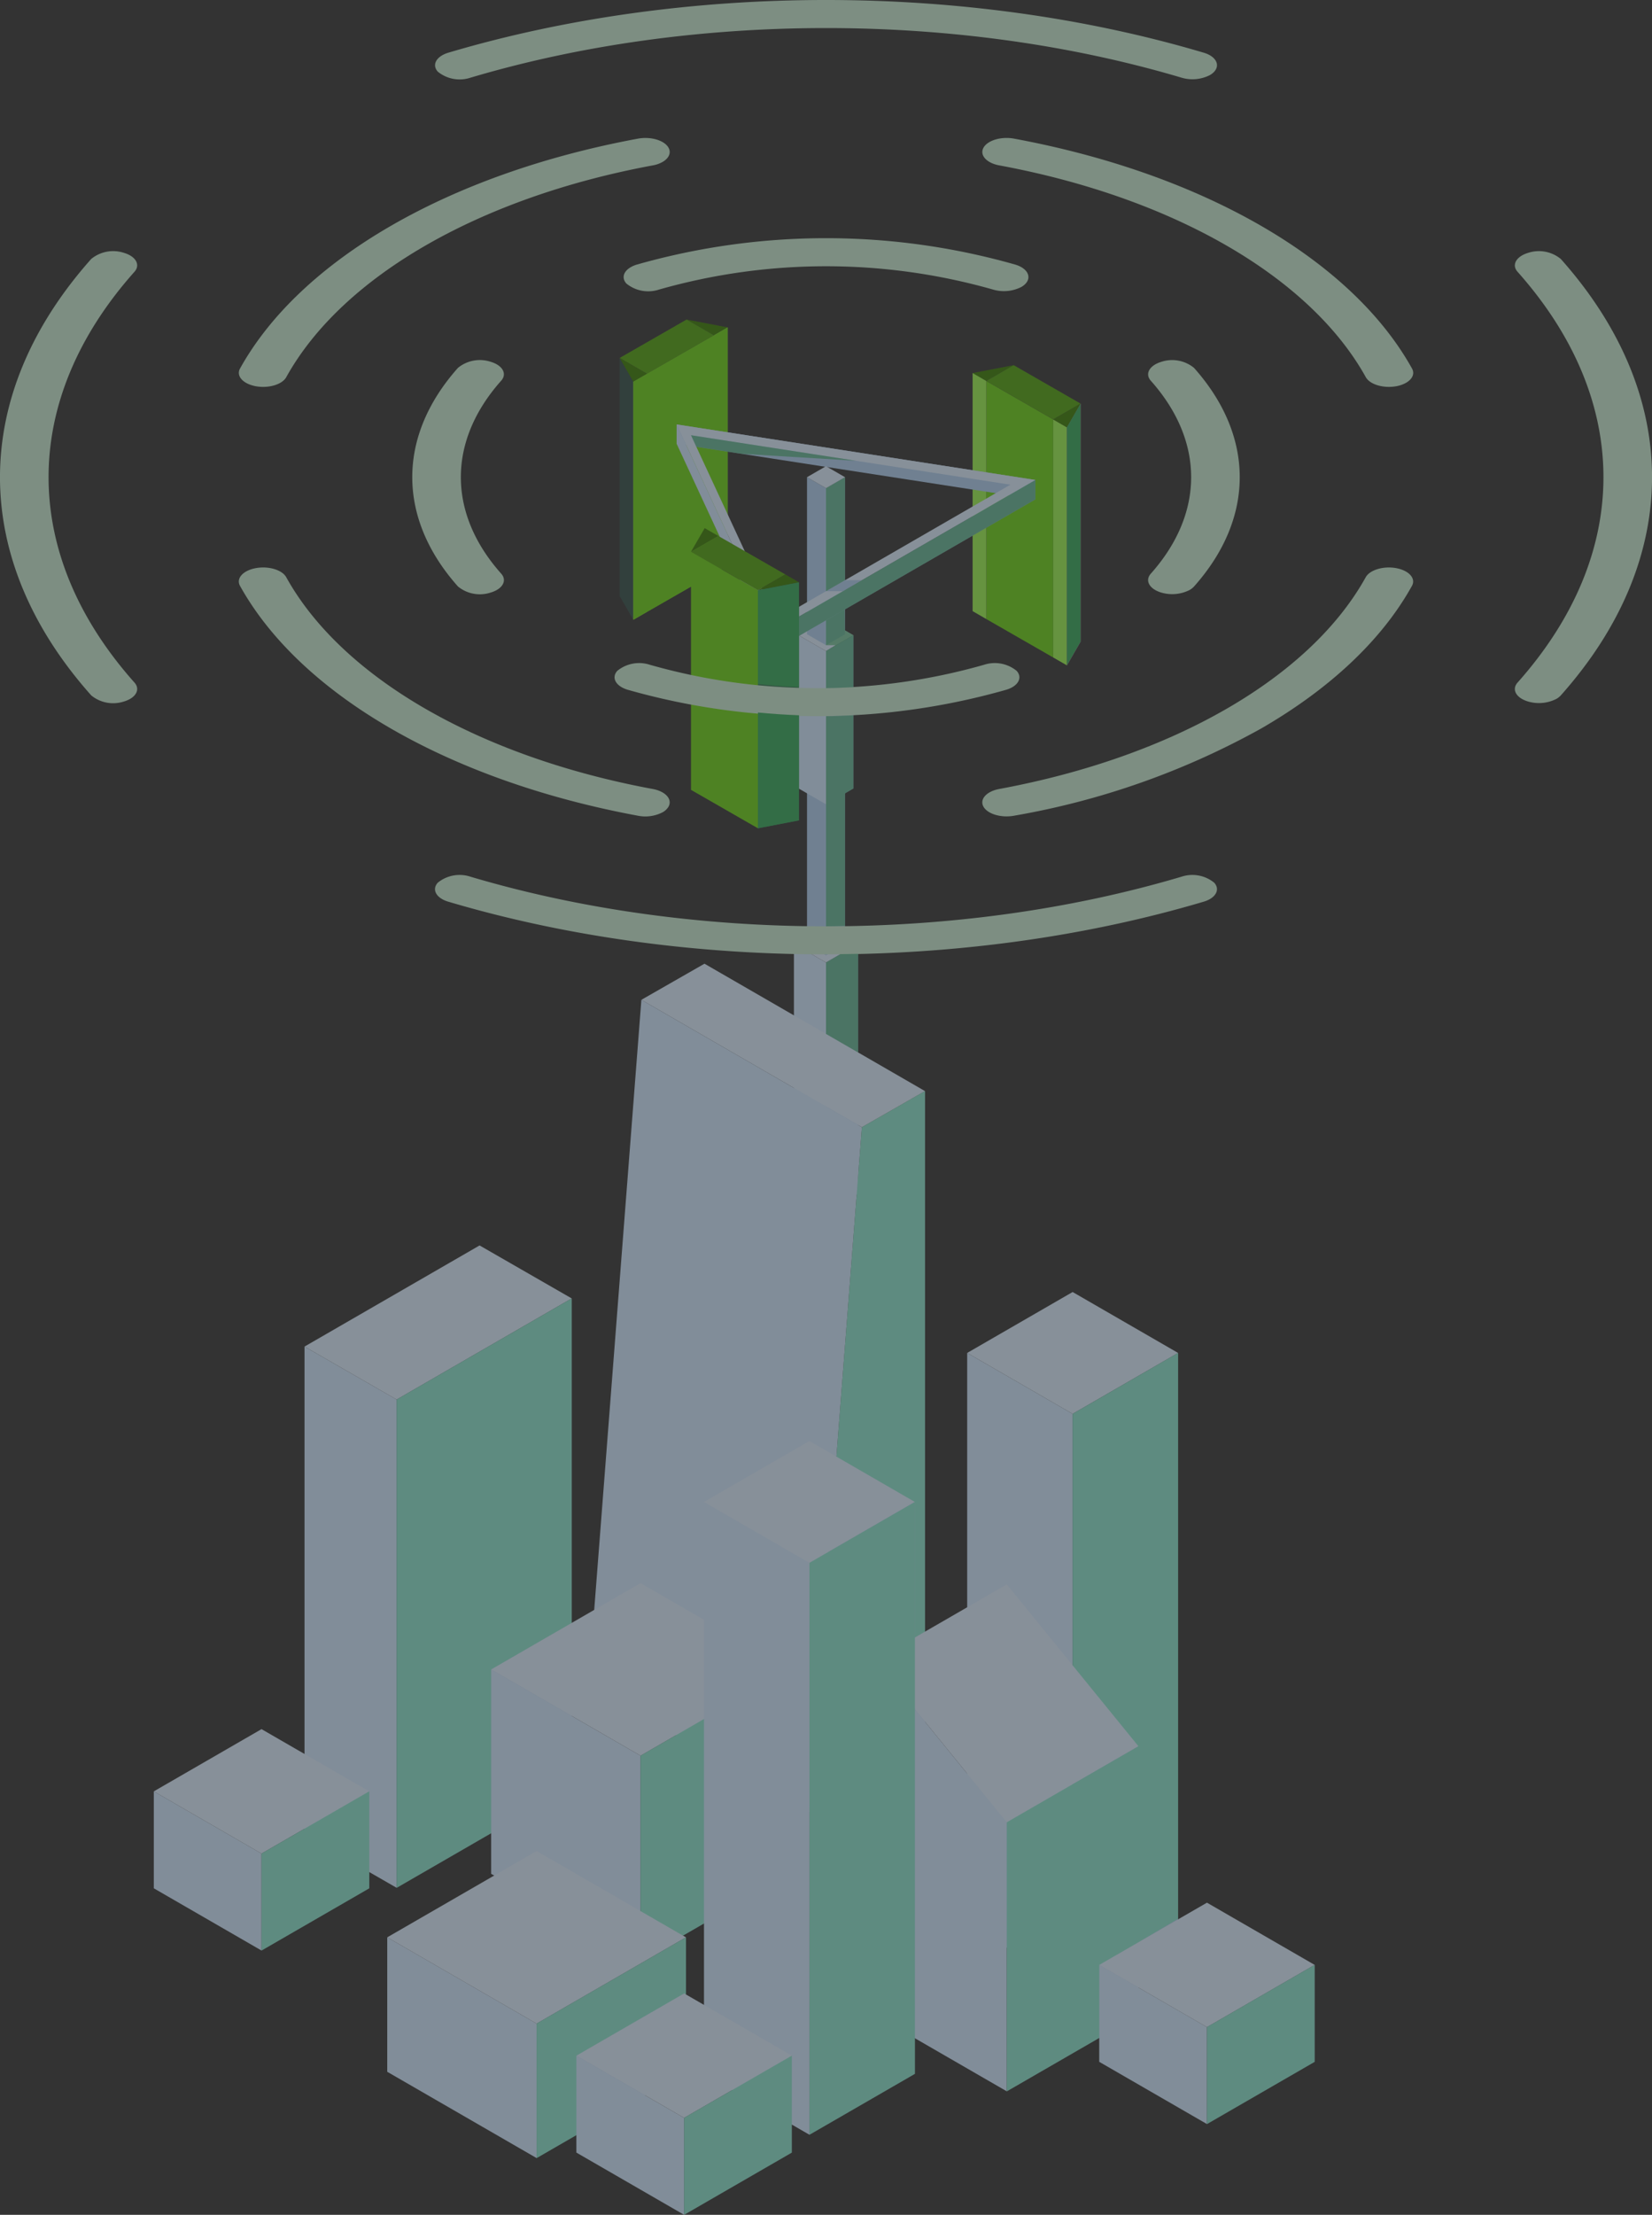 <svg xmlns="http://www.w3.org/2000/svg" width="216.351" height="289.886" viewBox="0 0 216.351 289.886">
  <rect x="0" y="0" width="216.351" height="289.886" fill="#333333" stroke="none"/>
  <g id="Group_27374" data-name="Group 27374" transform="translate(-858.75 -558.717)">
    <g id="Group_27372" data-name="Group 27372" transform="translate(858.75 558.717)" opacity="0.5">
      <g id="Group_27369" data-name="Group 27369">
        <g id="Group_27352" data-name="Group 27352" transform="translate(20.143 41.822)">
          <g id="Group_27330" data-name="Group 27330" transform="translate(61.009)">
            <g id="Group_27313" data-name="Group 27313" transform="translate(46.222 5.973)">
              <g id="Group_27312" data-name="Group 27312">
                <path id="Path_98798" data-name="Path 98798" d="M828.857,378.2l-3.586,2.069-1.793-1.036Z" transform="translate(-823.479 -378.198)" fill="#387c00"/>
                <g id="Group_27311" data-name="Group 27311" transform="translate(1.793)">
                  <g id="Group_27310" data-name="Group 27310">
                    <path id="Path_98799" data-name="Path 98799" d="M839.106,391.148v31.159l-8.767-5.031V386.117Z" transform="translate(-830.34 -384.047)" fill="#6ad114"/>
                    <path id="Path_98800" data-name="Path 98800" d="M842.692,383.226l-3.585,2.07-8.767-5.031,3.585-2.07Z" transform="translate(-830.34 -378.195)" fill="#50a10c"/>
                    <path id="Path_98801" data-name="Path 98801" d="M870.753,400.554v31.159l1.793-3.105V397.449Z" transform="translate(-860.194 -392.418)" fill="#ed76cd"/>
                  </g>
                </g>
                <path id="Path_98802" data-name="Path 98802" d="M863.892,405.372v31.159l1.793,1.035V406.407Z" transform="translate(-853.332 -398.271)" fill="#99f34d"/>
                <path id="Path_98803" data-name="Path 98803" d="M865.685,400.554l-1.793-1.035,3.585-2.07Z" transform="translate(-853.332 -392.418)" fill="#387c00"/>
              </g>
              <path id="Path_98804" data-name="Path 98804" d="M823.479,382.153l1.793,1.036v31.159l-1.793-1.036Z" transform="translate(-823.479 -381.119)" fill="#99f34d"/>
            </g>
            <g id="Group_27317" data-name="Group 27317">
              <g id="Group_27316" data-name="Group 27316">
                <path id="Path_98805" data-name="Path 98805" d="M680.127,355.339l3.586,2.069,1.793-1.036Z" transform="translate(-671.361 -355.338)" fill="#387c00"/>
                <g id="Group_27315" data-name="Group 27315">
                  <g id="Group_27314" data-name="Group 27314">
                    <path id="Path_98806" data-name="Path 98806" d="M660.3,368.288v31.159l8.767-5.031V363.257Z" transform="translate(-656.713 -361.187)" fill="#6ad114"/>
                    <path id="Path_98807" data-name="Path 98807" d="M646.577,360.365l3.585,2.07,8.767-5.031-3.585-2.07Z" transform="translate(-646.577 -355.334)" fill="#50a10c"/>
                    <path id="Path_98808" data-name="Path 98808" d="M648.369,377.694v31.159l-1.793-3.105V374.589Z" transform="translate(-646.577 -369.558)" fill="#314d48"/>
                  </g>
                </g>
                <path id="Path_98809" data-name="Path 98809" d="M655.23,382.512v31.159l-1.793,1.035V383.547Z" transform="translate(-651.645 -375.411)" fill="#99f34d"/>
                <path id="Path_98810" data-name="Path 98810" d="M648.369,377.694l1.793-1.035-3.585-2.07Z" transform="translate(-646.577 -369.558)" fill="#387c00"/>
              </g>
              <path id="Path_98811" data-name="Path 98811" d="M695.643,359.292l-1.793,1.036v31.159l1.793-1.036Z" transform="translate(-681.499 -358.258)" fill="#99f34d"/>
              <path id="Path_98812" data-name="Path 98812" d="M664,360.328l-8.767,5.031-1.793,1.035v31.159l1.793-1.035L664,391.487h0l1.793-1.036V359.292Z" transform="translate(-651.645 -358.258)" fill="#6ad114" style="mix-blend-mode: multiply;isolation: isolate"/>
            </g>
            <g id="Group_27319" data-name="Group 27319" transform="translate(22.819 79.302)">
              <g id="Group_27318" data-name="Group 27318">
                <path id="Path_98813" data-name="Path 98813" d="M738.114,670.555v32.7l-4.2-2.427v-32.7Z" transform="translate(-733.909 -665.701)" fill="#d0e7ff"/>
                <path id="Path_98814" data-name="Path 98814" d="M742.318,661.265l-4.2,2.427-4.2-2.427,4.2-2.427Z" transform="translate(-733.909 -658.838)" fill="#dcedff"/>
                <path id="Path_98815" data-name="Path 98815" d="M750,670.555v32.7l4.2-2.427v-32.7Z" transform="translate(-745.796 -665.701)" fill="#adcef0"/>
              </g>
            </g>
            <g id="Group_27321" data-name="Group 27321" transform="translate(24.537 61.23)">
              <g id="Group_27320" data-name="Group 27320">
                <path id="Path_98816" data-name="Path 98816" d="M742.97,591.111v20.551l-2.486-1.436V589.675Z" transform="translate(-740.484 -589.675)" fill="#adcef0"/>
                <path id="Path_98817" data-name="Path 98817" d="M750,591.111v20.551l2.486-1.436V589.675Z" transform="translate(-747.513 -589.675)" fill="#adcef0"/>
              </g>
            </g>
            <g id="Group_27323" data-name="Group 27323" transform="translate(23.438 39.254)">
              <g id="Group_27322" data-name="Group 27322">
                <path id="Path_98818" data-name="Path 98818" d="M739.863,515.56v20.056l-3.585-2.07V513.49Z" transform="translate(-736.278 -511.42)" fill="#d0e7ff"/>
                <path id="Path_98819" data-name="Path 98819" d="M743.449,507.638l-3.585,2.07-3.585-2.07,3.585-2.07Z" transform="translate(-736.278 -505.568)" fill="#dcedff"/>
                <path id="Path_98820" data-name="Path 98820" d="M750,515.56v20.056l3.585-2.07V513.49Z" transform="translate(-746.415 -511.42)" fill="#adcef0"/>
              </g>
            </g>
            <g id="Group_27325" data-name="Group 27325" transform="translate(24.537 20.635)">
              <g id="Group_27324" data-name="Group 27324">
                <path id="Path_98821" data-name="Path 98821" d="M742.97,435.744V456.3l-2.486-1.436V434.308Z" transform="translate(-740.484 -434.308)" fill="#adcef0"/>
                <path id="Path_98822" data-name="Path 98822" d="M750,435.744V456.3l2.486-1.436V434.308Z" transform="translate(-747.513 -434.308)" fill="#adcef0"/>
              </g>
            </g>
            <g id="Group_27326" data-name="Group 27326" transform="translate(7.462 13.73)">
              <path id="Path_98823" data-name="Path 98823" d="M722.131,415.151v2.531l-46.995-7.27v-2.531Z" transform="translate(-675.137 -407.881)" fill="#adcef0"/>
              <path id="Path_98824" data-name="Path 98824" d="M675.137,407.881l12.592,27.133,34.4-19.863Zm1.88,1.414,41.829,6.472-30.621,17.679Z" transform="translate(-675.137 -407.881)" fill="#dcedff"/>
              <path id="Path_98825" data-name="Path 98825" d="M675.137,407.881v2.531l12.592,27.133v-2.531Z" transform="translate(-675.137 -407.881)" fill="#d0e7ff"/>
              <path id="Path_98826" data-name="Path 98826" d="M757.731,435.705v2.531l-34.4,19.863v-2.531Z" transform="translate(-710.736 -428.435)" fill="#adcef0"/>
            </g>
            <g id="Group_27329" data-name="Group 27329" transform="translate(9.342 27.296)">
              <path id="Path_98827" data-name="Path 98827" d="M685.918,460.838l-3.586,2.069,1.793-3.1Z" transform="translate(-682.332 -459.803)" fill="#387c00"/>
              <g id="Group_27328" data-name="Group 27328" transform="translate(0 1.034)">
                <g id="Group_27327" data-name="Group 27327">
                  <path id="Path_98828" data-name="Path 98828" d="M691.1,476.713v31.159l-8.767-5.031V471.682Z" transform="translate(-682.332 -469.612)" fill="#6ad114"/>
                  <path id="Path_98829" data-name="Path 98829" d="M694.684,468.79l-3.585,2.07-8.767-5.031,3.585-2.07Z" transform="translate(-682.332 -463.759)" fill="#50a10c"/>
                </g>
              </g>
              <path id="Path_98830" data-name="Path 98830" d="M715.885,488.011v31.159l5.378-1.035V486.976Z" transform="translate(-707.118 -479.876)" fill="#347552"/>
              <path id="Path_98831" data-name="Path 98831" d="M721.263,484.049l-5.378,1.035,3.585-2.07Z" transform="translate(-707.118 -476.95)" fill="#387c00"/>
            </g>
          </g>
          <g id="Group_27351" data-name="Group 27351" transform="translate(0 84.312)">
            <g id="Group_27332" data-name="Group 27332" transform="translate(106.522 42.972)">
              <g id="Group_27331" data-name="Group 27331">
                <path id="Path_98832" data-name="Path 98832" d="M834.575,880.963v74.852l-13.81-7.973V872.99Z" transform="translate(-820.765 -865.016)" fill="#d0e7ff"/>
                <path id="Path_98833" data-name="Path 98833" d="M848.385,850.447l-13.81,7.973-13.81-7.973,13.81-7.973Z" transform="translate(-820.765 -842.474)" fill="#dcedff"/>
                <path id="Path_98834" data-name="Path 98834" d="M873.618,880.963v74.852l13.81-7.973V872.99Z" transform="translate(-859.808 -865.016)" fill="#adcef0"/>
              </g>
            </g>
            <g id="Group_27334" data-name="Group 27334" transform="translate(19.738 36.875)">
              <g id="Group_27333" data-name="Group 27333">
                <path id="Path_98835" data-name="Path 98835" d="M500.687,876.733v63.906l-12.065-6.934V869.8Z" transform="translate(-488.622 -856.562)" fill="#d0e7ff"/>
                <path id="Path_98836" data-name="Path 98836" d="M523.613,826.075l-22.926,13.237-12.065-6.935,22.926-13.236Z" transform="translate(-488.622 -819.14)" fill="#dcedff"/>
                <path id="Path_98837" data-name="Path 98837" d="M534.8,858.916v63.906l22.926-13.236V845.68Z" transform="translate(-522.732 -838.745)" fill="#adcef0"/>
              </g>
            </g>
            <g id="Group_27336" data-name="Group 27336" transform="translate(56.92)">
              <g id="Group_27335" data-name="Group 27335">
                <path id="Path_98838" data-name="Path 98838" d="M748.389,746.557l-6.934,89.634,15.2-8.736V741.828Z" transform="translate(-712.575 -725.154)" fill="#adcef0"/>
                <path id="Path_98839" data-name="Path 98839" d="M657.464,682.741l28.88,16.674,8.264-4.728-28.88-16.674Z" transform="translate(-650.53 -678.013)" fill="#dcedff"/>
                <path id="Path_98840" data-name="Path 98840" d="M666.74,712.783l-6.934,89.634-28.88-16.674,6.934-89.634Z" transform="translate(-630.926 -691.381)" fill="#d0e7ff"/>
              </g>
            </g>
            <g id="Group_27338" data-name="Group 27338" transform="translate(44.181 81.074)">
              <g id="Group_27337" data-name="Group 27337">
                <path id="Path_98841" data-name="Path 98841" d="M601.735,1042.82v26.756l-19.562-11.295v-26.755Z" transform="translate(-582.173 -1020.231)" fill="#d0e7ff"/>
                <path id="Path_98842" data-name="Path 98842" d="M621.3,999.593l-19.562,11.295-19.562-11.295L601.735,988.3Z" transform="translate(-582.173 -988.299)" fill="#dcedff"/>
                <path id="Path_98843" data-name="Path 98843" d="M657.042,1042.82v26.756l19.562-11.295v-26.755Z" transform="translate(-637.48 -1020.231)" fill="#adcef0"/>
              </g>
            </g>
            <g id="Group_27340" data-name="Group 27340" transform="translate(30.571 116.138)">
              <g id="Group_27339" data-name="Group 27339">
                <path id="Path_98844" data-name="Path 98844" d="M549.646,1177.021v17.6l-19.562-11.295v-17.6Z" transform="translate(-530.083 -1154.432)" fill="#d0e7ff"/>
                <path id="Path_98845" data-name="Path 98845" d="M569.208,1133.794l-19.562,11.295-19.562-11.295,19.562-11.295Z" transform="translate(-530.083 -1122.499)" fill="#dcedff"/>
                <path id="Path_98846" data-name="Path 98846" d="M604.953,1177.021v17.6l19.562-11.295v-17.6Z" transform="translate(-585.39 -1154.432)" fill="#adcef0"/>
              </g>
            </g>
            <g id="Group_27342" data-name="Group 27342" transform="translate(94.466 81.238)">
              <g id="Group_27341" data-name="Group 27341">
                <path id="Path_98847" data-name="Path 98847" d="M791.866,1048.219v35.21l-17.244-9.956v-46.44Z" transform="translate(-774.621 -1017.077)" fill="#d0e7ff"/>
                <path id="Path_98848" data-name="Path 98848" d="M809.11,1010.114l-17.244,9.956-17.244-21.186,17.244-9.956Z" transform="translate(-774.621 -988.928)" fill="#dcedff"/>
                <path id="Path_98849" data-name="Path 98849" d="M840.62,1079.969v35.21l17.244-9.956v-35.21Z" transform="translate(-823.375 -1048.826)" fill="#adcef0"/>
              </g>
            </g>
            <g id="Group_27344" data-name="Group 27344" transform="translate(72.054 62.475)">
              <g id="Group_27343" data-name="Group 27343">
                <path id="Path_98850" data-name="Path 98850" d="M702.657,955.607v74.852l-13.81-7.973V947.634Z" transform="translate(-688.847 -939.66)" fill="#d0e7ff"/>
                <path id="Path_98851" data-name="Path 98851" d="M716.467,925.091l-13.81,7.973-13.81-7.973,13.81-7.973Z" transform="translate(-688.847 -917.118)" fill="#dcedff"/>
                <path id="Path_98852" data-name="Path 98852" d="M741.7,955.607v74.852l13.81-7.973V947.634Z" transform="translate(-727.89 -939.66)" fill="#adcef0"/>
              </g>
            </g>
            <g id="Group_27346" data-name="Group 27346" transform="translate(123.817 122.897)">
              <g id="Group_27345" data-name="Group 27345">
                <path id="Path_98853" data-name="Path 98853" d="M901.063,1187.68v12.688l-14.107-8.145v-12.688Z" transform="translate(-886.957 -1171.391)" fill="#d0e7ff"/>
                <path id="Path_98854" data-name="Path 98854" d="M915.17,1156.509l-14.106,8.145-14.107-8.145,14.107-8.145Z" transform="translate(-886.957 -1148.364)" fill="#dcedff"/>
                <path id="Path_98855" data-name="Path 98855" d="M940.945,1187.68v12.688l14.106-8.145v-12.688Z" transform="translate(-926.839 -1171.391)" fill="#adcef0"/>
              </g>
            </g>
            <g id="Group_27348" data-name="Group 27348" transform="translate(55.341 134.775)">
              <g id="Group_27347" data-name="Group 27347">
                <path id="Path_98856" data-name="Path 98856" d="M638.991,1233.141v12.688l-14.107-8.145V1225Z" transform="translate(-624.884 -1216.852)" fill="#d0e7ff"/>
                <path id="Path_98857" data-name="Path 98857" d="M653.1,1201.97l-14.107,8.144-14.107-8.144,14.107-8.145Z" transform="translate(-624.884 -1193.826)" fill="#dcedff"/>
                <path id="Path_98858" data-name="Path 98858" d="M678.873,1233.141v12.688l14.106-8.145V1225Z" transform="translate(-664.766 -1216.852)" fill="#adcef0"/>
              </g>
            </g>
            <g id="Group_27350" data-name="Group 27350" transform="translate(0 100.185)">
              <g id="Group_27349" data-name="Group 27349">
                <path id="Path_98859" data-name="Path 98859" d="M427.188,1100.758v12.688l-14.106-8.145v-12.688Z" transform="translate(-413.082 -1084.469)" fill="#d0e7ff"/>
                <path id="Path_98860" data-name="Path 98860" d="M441.295,1069.587l-14.107,8.145-14.106-8.145,14.106-8.145Z" transform="translate(-413.082 -1061.443)" fill="#dcedff"/>
                <path id="Path_98861" data-name="Path 98861" d="M467.07,1100.758v12.688l14.107-8.145v-12.688Z" transform="translate(-452.963 -1084.469)" fill="#adcef0"/>
              </g>
            </g>
          </g>
        </g>
        <g id="Group_27368" data-name="Group 27368" style="mix-blend-mode: multiply;isolation: isolate">
          <g id="Group_27357" data-name="Group 27357">
            <g id="Group_27353" data-name="Group 27353" transform="translate(56.973)">
              <path id="Path_98862" data-name="Path 98862" d="M655.509,205.106a5.037,5.037,0,0,1-3.7.335c-29.153-8.66-63.969-8.661-93.129,0a4.524,4.524,0,0,1-4.285-.794c-.8-.9-.187-2,1.376-2.474,30.981-9.2,67.973-9.2,98.947,0,1.564.464,2.177,1.572,1.375,2.474A2.376,2.376,0,0,1,655.509,205.106Z" transform="translate(-554.039 -195.273)" fill="#c7ead2"/>
            </g>
            <g id="Group_27354" data-name="Group 27354" transform="translate(0 32.894)">
              <path id="Path_98863" data-name="Path 98863" d="M353.021,379.751a3.723,3.723,0,0,1-.795.334,4.522,4.522,0,0,1-4.286-.794c-15.937-17.884-15.935-39.241,0-57.129a4.532,4.532,0,0,1,4.285-.794c1.564.464,2.177,1.572,1.375,2.474-15,16.836-15,36.937,0,53.769C354.249,378.339,353.974,379.2,353.021,379.751Z" transform="translate(-335.989 -321.166)" fill="#c7ead2"/>
            </g>
            <g id="Group_27355" data-name="Group 27355" transform="translate(56.976 114.542)">
              <path id="Path_98864" data-name="Path 98864" d="M655.517,636.785a3.759,3.759,0,0,1-.8.335c-30.981,9.2-67.972,9.2-98.947,0-1.565-.464-2.178-1.572-1.374-2.475a4.526,4.526,0,0,1,4.284-.793c29.153,8.66,63.969,8.661,93.129,0a4.523,4.523,0,0,1,4.285.794C656.745,635.373,656.468,636.235,655.517,636.785Z" transform="translate(-554.047 -633.648)" fill="#c7ead2"/>
            </g>
            <g id="Group_27356" data-name="Group 27356" transform="translate(198.387 32.895)">
              <path id="Path_98865" data-name="Path 98865" d="M1100.69,379.756a5.037,5.037,0,0,1-3.7.335c-1.565-.464-2.177-1.572-1.376-2.474,15-16.836,15-36.937,0-53.769-.8-.9-.187-2,1.376-2.474a4.523,4.523,0,0,1,4.285.794c15.937,17.884,15.935,39.241,0,57.129A2.369,2.369,0,0,1,1100.69,379.756Z" transform="translate(-1095.258 -321.171)" fill="#c7ead2"/>
            </g>
          </g>
          <g id="Group_27362" data-name="Group 27362" transform="translate(31.277 18.058)">
            <g id="Group_27358" data-name="Group 27358" transform="translate(97.369)">
              <path id="Path_98866" data-name="Path 98866" d="M883.837,296.427a4.019,4.019,0,0,1-1.274.449c-1.674.309-3.465-.222-4-1.188-7.3-13.142-25.247-23.5-48.008-27.718-1.672-.311-2.592-1.345-2.057-2.312s2.331-1.5,4-1.187c24.711,4.577,44.194,15.826,52.121,30.093C885,295.243,884.655,295.955,883.837,296.427Z" transform="translate(-828.342 -264.384)" fill="#c7ead2"/>
            </g>
            <g id="Group_27359" data-name="Group 27359" transform="translate(0.001 0.001)">
              <path id="Path_98867" data-name="Path 98867" d="M511.19,267.525a4.009,4.009,0,0,1-1.275.449c-22.764,4.212-40.711,14.574-48.006,27.717-.527.962-2.327,1.5-4,1.188s-2.593-1.345-2.057-2.312c7.923-14.267,27.409-25.517,52.119-30.092,1.674-.309,3.467.223,4,1.188C512.348,266.341,512.007,267.053,511.19,267.525Z" transform="translate(-455.697 -264.387)" fill="#c7ead2"/>
            </g>
            <g id="Group_27360" data-name="Group 27360" transform="translate(0 56.217)">
              <path id="Path_98868" data-name="Path 98868" d="M511.19,511.581a4.952,4.952,0,0,1-3.225.452c-24.71-4.577-44.194-15.826-52.122-30.093-.534-.968.387-2,2.057-2.312s3.465.222,4,1.188c7.3,13.142,25.247,23.5,48.008,27.718,1.672.311,2.593,1.345,2.057,2.312A2.022,2.022,0,0,1,511.19,511.581Z" transform="translate(-455.691 -479.54)" fill="#c7ead2"/>
            </g>
            <g id="Group_27361" data-name="Group 27361" transform="translate(97.371 56.218)">
              <path id="Path_98869" data-name="Path 98869" d="M864.86,500.623A102.416,102.416,0,0,1,832.5,512.034c-1.674.309-3.467-.223-4-1.187s.393-2,2.057-2.311c22.764-4.212,40.711-14.574,48.006-27.717.534-.96,2.331-1.5,4-1.188s2.593,1.345,2.057,2.312C880.662,489.076,873.811,495.454,864.86,500.623Z" transform="translate(-828.351 -479.544)" fill="#c7ead2"/>
            </g>
          </g>
          <g id="Group_27367" data-name="Group 27367" transform="translate(53.997 31.176)">
            <g id="Group_27363" data-name="Group 27363" transform="translate(27.672)">
              <path id="Path_98870" data-name="Path 98870" d="M700.631,320.977a5.036,5.036,0,0,1-3.7.335,79.92,79.92,0,0,0-43.739,0,4.522,4.522,0,0,1-4.285-.794c-.8-.9-.189-2,1.375-2.474a90.566,90.566,0,0,1,49.557,0c1.564.464,2.177,1.572,1.375,2.474A2.371,2.371,0,0,1,700.631,320.977Z" transform="translate(-648.55 -314.589)" fill="#c7ead2"/>
            </g>
            <g id="Group_27364" data-name="Group 27364" transform="translate(0 15.976)">
              <path id="Path_98871" data-name="Path 98871" d="M553.711,405.8a3.731,3.731,0,0,1-.8.335,4.523,4.523,0,0,1-4.285-.794c-7.98-8.959-7.98-19.653,0-28.613a4.524,4.524,0,0,1,4.285-.794c1.564.464,2.177,1.572,1.375,2.474-7.044,7.906-7.044,17.347,0,25.253C554.939,404.39,554.662,405.253,553.711,405.8Z" transform="translate(-542.646 -375.732)" fill="#c7ead2"/>
            </g>
            <g id="Group_27365" data-name="Group 27365" transform="translate(26.493 55.635)">
              <path id="Path_98872" data-name="Path 98872" d="M700.639,530.652a3.744,3.744,0,0,1-.8.335,90.566,90.566,0,0,1-49.557,0c-1.564-.464-2.178-1.572-1.375-2.474a4.53,4.53,0,0,1,4.285-.794,79.92,79.92,0,0,0,43.739,0,4.523,4.523,0,0,1,4.285.794C701.867,529.24,701.591,530.1,700.639,530.652Z" transform="translate(-648.559 -527.516)" fill="#c7ead2"/>
            </g>
            <g id="Group_27366" data-name="Group 27366" transform="translate(96.36 15.978)">
              <path id="Path_98873" data-name="Path 98873" d="M916.869,405.809a5.036,5.036,0,0,1-3.7.335c-1.564-.464-2.177-1.572-1.375-2.474,7.044-7.906,7.044-17.347,0-25.253-.8-.9-.185-2,1.375-2.474a4.522,4.522,0,0,1,4.285.794c7.98,8.959,7.98,19.654,0,28.612A2.36,2.36,0,0,1,916.869,405.809Z" transform="translate(-911.437 -375.739)" fill="#c7ead2"/>
            </g>
          </g>
        </g>
      </g>
      <path id="Path_98874" data-name="Path 98874" d="M752.486,485.929,750,487.364h2.219l2.487-1.435Z" transform="translate(-641.824 -409.984)" fill="#adcef0"/>
      <g id="Group_27370" data-name="Group 27370" transform="translate(108.176 79.78)" opacity="0.6" style="mix-blend-mode: multiply;isolation: isolate">
        <path id="Path_98875" data-name="Path 98875" d="M750,510.893c1.2,0,2.39-.07,3.584-.122v-6.8l-1.1-.634-.04-2.732L750,502.02v3.252h1.243l-1.243.772Z" transform="translate(-750 -500.608)" fill="#34a759" style="mix-blend-mode: multiply;isolation: isolate"/>
        <path id="Path_98876" data-name="Path 98876" d="M752.486,581.145V563.783l1.1-.634v-9.585c-1.2.045-2.387.122-3.584.122v27.5C750.829,581.187,751.657,581.156,752.486,581.145Z" transform="translate(-750 -539.727)" fill="#34a759" style="mix-blend-mode: multiply;isolation: isolate"/>
      </g>
      <path id="Path_98877" data-name="Path 98877" d="M752.486,434.308,750,435.744v13.488l2.486-1.435Z" transform="translate(-641.824 -371.851)" fill="#34a759" opacity="0.6" style="mix-blend-mode: multiply;isolation: isolate"/>
      <path id="Path_98878" data-name="Path 98878" d="M736.467,453.586v2.531l30.97-17.881v-2.531Z" transform="translate(-631.828 -372.883)" fill="#34a759" opacity="0.6" style="mix-blend-mode: multiply;isolation: isolate"/>
      <path id="Path_98879" data-name="Path 98879" d="M703.949,416.637l-14.99-.911-5.923-.916-.7-1.517Z" transform="translate(-591.837 -356.327)" fill="#34a759" opacity="0.6" style="mix-blend-mode: multiply;isolation: isolate"/>
      <path id="Path_98880" data-name="Path 98880" d="M745.457,430.249l-2.487,1.436-2.486-1.436,2.486-1.436Z" transform="translate(-634.795 -367.793)" fill="#dcedff"/>
      <g id="Group_27371" data-name="Group 27371" transform="translate(99.262 76.218)" style="mix-blend-mode: multiply;isolation: isolate">
        <path id="Path_98881" data-name="Path 98881" d="M721.263,500.7V486.976l-5.378,1.035v12.282Q718.56,500.585,721.263,500.7Z" transform="translate(-715.885 -486.976)" fill="#34a759" style="mix-blend-mode: multiply;isolation: isolate"/>
        <path id="Path_98882" data-name="Path 98882" d="M715.885,552.2v15.151l5.378-1.035V552.558Q718.559,552.456,715.885,552.2Z" transform="translate(-715.885 -535.158)" fill="#34a759" style="mix-blend-mode: multiply;isolation: isolate"/>
      </g>
      <path id="Path_98883" data-name="Path 98883" d="M870.753,400.554v31.159l1.793-3.105V397.449Z" transform="translate(-731.026 -344.623)" fill="#34a759" style="mix-blend-mode: multiply;isolation: isolate"/>
      <path id="Path_98884" data-name="Path 98884" d="M751.9,673.11l-1.9,1.1v9.344l4.2,2.427V673.071Q753.051,673.1,751.9,673.11Z" transform="translate(-641.823 -548.229)" fill="#34a759" opacity="0.6" style="mix-blend-mode: multiply;isolation: isolate"/>
    </g>
    <g id="Group_27373" data-name="Group 27373" transform="translate(893 701.525)" opacity="0.5" style="mix-blend-mode: multiply;isolation: isolate">
      <path id="Path_98885" data-name="Path 98885" d="M849.241,880.963v32.913l8.622,10.593-17.244,9.956v35.21l12.107-6.99v-9.559l5.137-2.966,5.188-3.068V872.99Z" transform="translate(-743.016 -838.719)" fill="rgba(52,167,89,0.6)" style="mix-blend-mode: multiply;isolation: isolate"/>
      <path id="Path_98886" data-name="Path 98886" d="M940.945,1187.68v12.688l14.106-8.145v-12.688Z" transform="translate(-817.128 -1065.168)" fill="rgba(52,167,89,0.6)" style="mix-blend-mode: multiply;isolation: isolate"/>
      <path id="Path_98887" data-name="Path 98887" d="M741.7,955.607v74.852l13.81-7.973V947.634Z" transform="translate(-669.943 -893.859)" fill="rgba(52,167,89,0.6)" style="mix-blend-mode: multiply;isolation: isolate"/>
      <path id="Path_98888" data-name="Path 98888" d="M678.873,1233.141v12.688l14.106-8.145V1225Z" transform="translate(-623.531 -1098.751)" fill="rgba(52,167,89,0.6)" style="mix-blend-mode: multiply;isolation: isolate"/>
      <path id="Path_98889" data-name="Path 98889" d="M610.161,1181.213l14.106-8.144.248.143v-7.485l-19.562,11.295v17.6l5.208-3.007Z" transform="translate(-568.926 -1054.967)" fill="rgba(52,167,89,0.6)" style="mix-blend-mode: multiply;isolation: isolate"/>
      <path id="Path_98890" data-name="Path 98890" d="M662.6,1084.732l2.749-1.587v-26.756l-8.31,4.8v20.334Z" transform="translate(-607.405 -974.198)" fill="rgba(52,167,89,0.6)" style="mix-blend-mode: multiply;isolation: isolate"/>
      <path id="Path_98891" data-name="Path 98891" d="M758.563,746.557l-3.335,43.113L765.5,795.6v17.739l1.324-.765V741.828Z" transform="translate(-679.936 -741.828)" fill="rgba(52,167,89,0.6)" style="mix-blend-mode: multiply;isolation: isolate"/>
      <path id="Path_98892" data-name="Path 98892" d="M547.176,894.239l10.547-6.089V845.68L534.8,858.916v63.906l12.379-7.147Z" transform="translate(-517.101 -818.545)" fill="rgba(52,167,89,0.6)" style="mix-blend-mode: multiply;isolation: isolate"/>
      <path id="Path_98893" data-name="Path 98893" d="M467.07,1100.758v12.688l14.107-8.145v-12.688Z" transform="translate(-467.07 -1000.958)" fill="rgba(52,167,89,0.6)" style="mix-blend-mode: multiply;isolation: isolate"/>
    </g>
  </g>
</svg>
